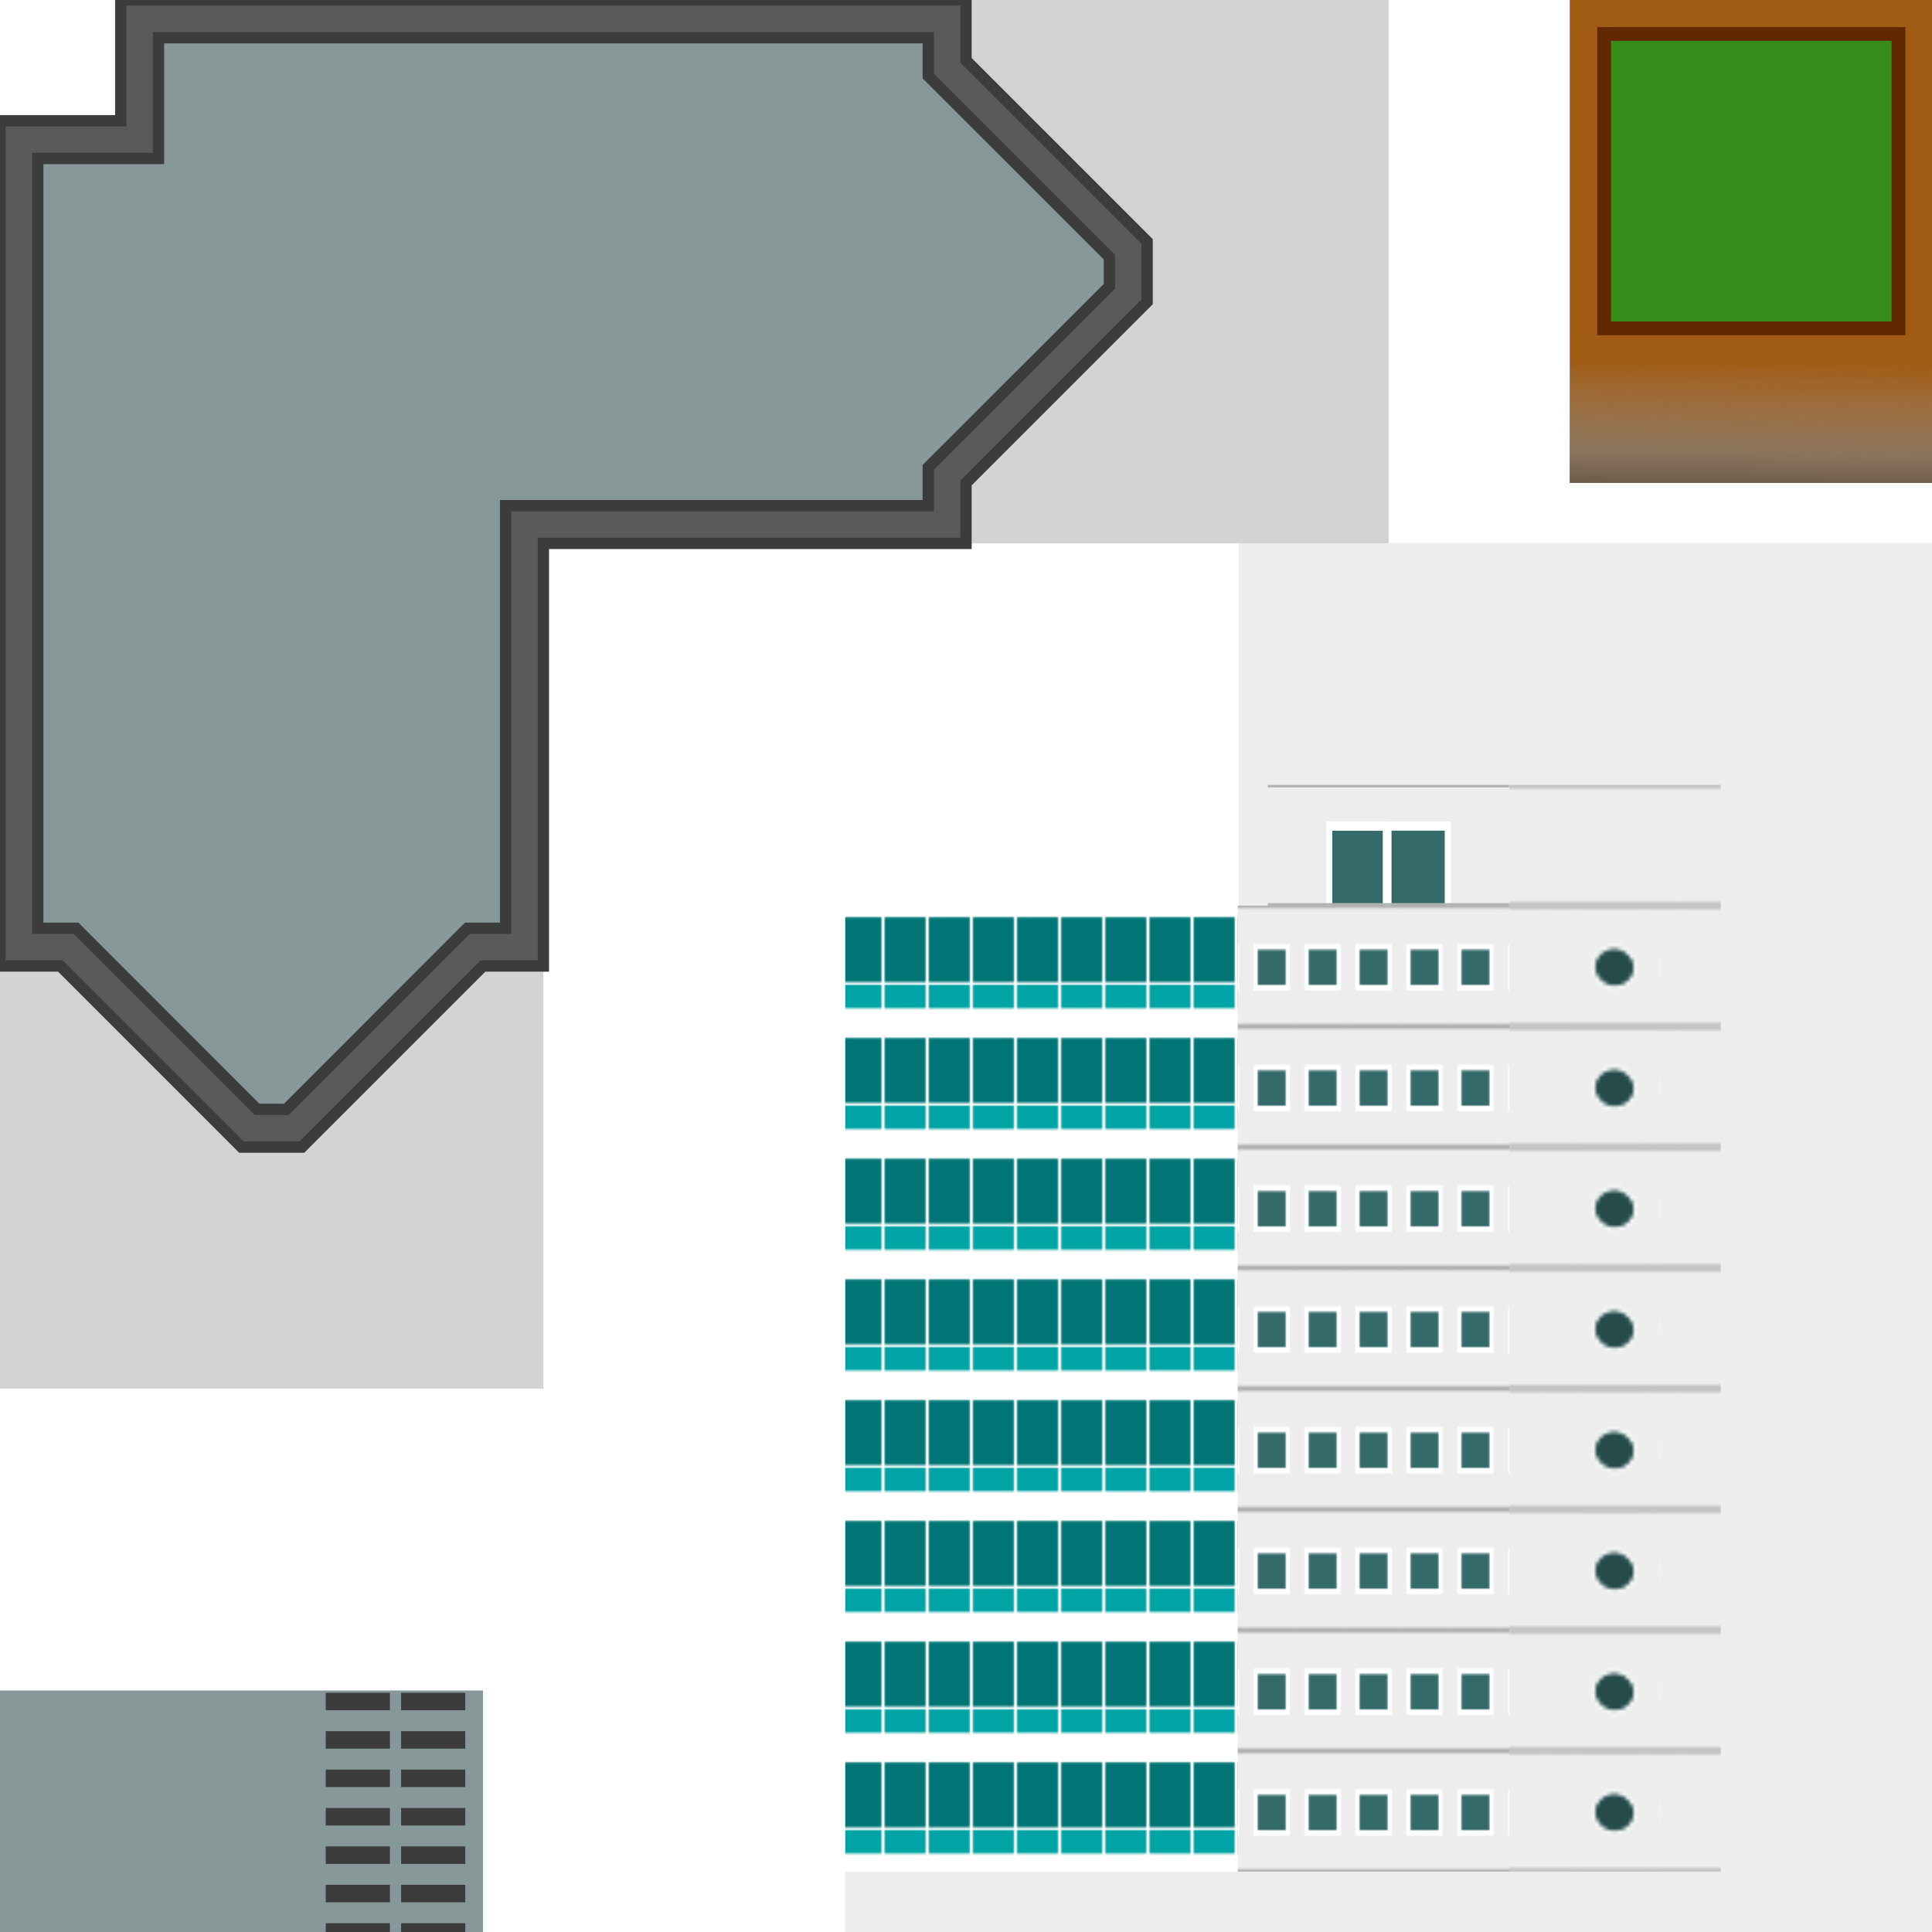 <?xml version="1.0" encoding="UTF-8" standalone="no"?>
<!-- Created with Inkscape (http://www.inkscape.org/) -->
<svg
   xmlns:dc="http://purl.org/dc/elements/1.1/"
   xmlns:cc="http://web.resource.org/cc/"
   xmlns:rdf="http://www.w3.org/1999/02/22-rdf-syntax-ns#"
   xmlns:svg="http://www.w3.org/2000/svg"
   xmlns="http://www.w3.org/2000/svg"
   xmlns:xlink="http://www.w3.org/1999/xlink"
   xmlns:sodipodi="http://sodipodi.sourceforge.net/DTD/sodipodi-0.dtd"
   xmlns:inkscape="http://www.inkscape.org/namespaces/inkscape"
   width="512"
   height="512"
   id="svg2"
   sodipodi:version="0.32"
   inkscape:version="0.45.1"
   sodipodi:docbase="/home/fred/work/r-opencity/graphism/models/commercial/brupje"
   sodipodi:docname="brupje.svg"
   version="1.0"
   inkscape:output_extension="org.inkscape.output.svg.inkscape"
   inkscape:export-filename="/home/fred/work/r-opencity/graphism/models/commercial/brupje/brupje.png"
   inkscape:export-xdpi="90"
   inkscape:export-ydpi="90">
  <defs
     id="defs4">
    <pattern
       inkscape:collect="always"
       xlink:href="#pattern11751"
       id="pattern11754"
       patternTransform="translate(248.222,-112)" />
    <pattern
       inkscape:collect="always"
       xlink:href="#pattern10768"
       id="pattern11751"
       patternTransform="matrix(2,0,0,2,-128,-704)" />
    <pattern
       inkscape:collect="always"
       xlink:href="#pattern6847"
       id="pattern10772"
       patternTransform="matrix(2,0,0,2,69.701,-704)" />
    <pattern
       inkscape:collect="always"
       xlink:href="#pattern6870"
       id="pattern10770"
       patternTransform="matrix(2,0,0,2,208,-704)" />
    <pattern
       inkscape:collect="always"
       xlink:href="#pattern6870"
       id="pattern10768"
       patternTransform="matrix(2,0,0,2,96,-704)" />
    <pattern
       inkscape:collect="always"
       xlink:href="#pattern6821"
       id="pattern6880"
       patternTransform="matrix(2,0,0,2,576,-384)" />
    <pattern
       inkscape:collect="always"
       xlink:href="#pattern5560"
       id="pattern6821"
       patternTransform="matrix(2,0,0,2,192,-192)" />
    <pattern
       inkscape:collect="always"
       xlink:href="#pattern5554"
       id="pattern5560"
       patternTransform="translate(192,-128)" />
    <pattern
       inkscape:collect="always"
       xlink:href="#pattern4757"
       id="pattern5554"
       patternTransform="translate(384,-256)" />
    <linearGradient
       id="linearGradient5427">
      <stop
         style="stop-color:#5f5f5f;stop-opacity:0.745;"
         offset="0"
         id="stop5429" />
      <stop
         id="stop5435"
         offset="0.245"
         style="stop-color:#818181;stop-opacity:0.668;" />
      <stop
         style="stop-color:#a3a3a3;stop-opacity:0;"
         offset="1"
         id="stop5431" />
    </linearGradient>
    <pattern
       inkscape:collect="always"
       xlink:href="#pattern3341"
       id="pattern3365"
       patternTransform="translate(-689.231,-128)" />
    <linearGradient
       id="linearGradient3300">
      <stop
         style="stop-color:#aaaaaa;stop-opacity:1;"
         offset="0"
         id="stop3302" />
      <stop
         id="stop3308"
         offset="0.5"
         style="stop-color:#525252;stop-opacity:1;" />
      <stop
         style="stop-color:#b2b2b2;stop-opacity:1;"
         offset="1"
         id="stop3304" />
    </linearGradient>
    <pattern
       patternUnits="userSpaceOnUse"
       width="36"
       height="64"
       patternTransform="translate(4.6957638e-7,-128)"
       id="pattern3341">
      <g
         transform="matrix(8.3485237e-2,0,0,8.3485237e-2,-10.686,5.107313e-8)"
         id="g3325">
        <rect
           style="opacity:1;color:#000000;fill:#ffffff;fill-opacity:1;fill-rule:nonzero;stroke:none;stroke-width:2;stroke-linecap:butt;stroke-linejoin:miter;marker:none;marker-start:none;marker-mid:none;marker-end:none;stroke-miterlimit:4;stroke-dasharray:none;stroke-dashoffset:0;stroke-opacity:1;visibility:visible;display:inline;overflow:visible;enable-background:accumulate"
           id="rect2307"
           width="112"
           height="198.853"
           x="128"
           y="0"
           transform="matrix(3.85,0,0,3.855,-364.816,-6.1176241e-7)" />
        <rect
           style="opacity:1;color:#000000;fill:#007575;fill-opacity:1;fill-rule:nonzero;stroke:none;stroke-width:10;stroke-linecap:butt;stroke-linejoin:miter;marker:none;marker-start:none;marker-mid:none;marker-end:none;stroke-miterlimit:4;stroke-dasharray:none;stroke-dashoffset:0;stroke-opacity:1;visibility:visible;display:inline;overflow:visible;enable-background:accumulate"
           id="rect3319"
           width="400"
           height="412.142"
           x="144"
           y="73.594" />
        <rect
           style="opacity:1;color:#000000;fill:#00a4a4;fill-opacity:1;fill-rule:nonzero;stroke:none;stroke-width:10;stroke-linecap:butt;stroke-linejoin:miter;marker:none;marker-start:none;marker-mid:none;marker-end:none;stroke-miterlimit:4;stroke-dasharray:none;stroke-dashoffset:0;stroke-opacity:1;visibility:visible;display:inline;overflow:visible;enable-background:accumulate"
           id="rect3321"
           width="400"
           height="148.492"
           x="144"
           y="502.909" />
      </g>
    </pattern>
    <pattern
       patternUnits="userSpaceOnUse"
       width="36"
       height="64"
       patternTransform="translate(192,-128)"
       id="pattern4757">
      <g
         id="g4727"
         transform="matrix(8.3333333e-2,0,0,8.3333333e-2,-10.667,0)">
        <rect
           style="opacity:1;color:#000000;fill:#ededed;fill-opacity:1;fill-rule:nonzero;stroke:none;stroke-width:2;stroke-linecap:butt;stroke-linejoin:miter;marker:none;marker-start:none;marker-mid:none;marker-end:none;stroke-miterlimit:4;stroke-dasharray:none;stroke-dashoffset:0;stroke-opacity:1;visibility:visible;display:inline;overflow:visible;enable-background:accumulate"
           id="rect4729"
           width="112"
           height="198.853"
           x="128"
           y="0"
           transform="matrix(3.855,0,0,3.855,-365.456,0)" />
        <g
           id="g4731">
          <rect
             style="opacity:1;color:#000000;fill:url(#linearGradient4764);fill-opacity:1;fill-rule:nonzero;stroke:none;stroke-width:10;stroke-linecap:butt;stroke-linejoin:miter;marker:none;marker-start:none;marker-mid:none;marker-end:none;stroke-miterlimit:4;stroke-dasharray:none;stroke-dashoffset:0;stroke-opacity:1;visibility:visible;display:inline;overflow:visible;enable-background:accumulate"
             id="rect4735"
             width="432"
             height="16"
             x="128"
             y="0" />
          <rect
             y="0"
             x="128"
             height="16"
             width="432"
             id="rect4737"
             style="opacity:1;color:#000000;fill:url(#linearGradient4766);fill-opacity:1;fill-rule:nonzero;stroke:none;stroke-width:10;stroke-linecap:butt;stroke-linejoin:miter;marker:none;marker-start:none;marker-mid:none;marker-end:none;stroke-miterlimit:4;stroke-dasharray:none;stroke-dashoffset:0;stroke-opacity:1;visibility:visible;display:inline;overflow:visible;enable-background:accumulate"
             transform="translate(0,752)" />
        </g>
      </g>
    </pattern>
    <linearGradient
       inkscape:collect="always"
       xlink:href="#linearGradient5427"
       id="linearGradient5433"
       x1="479.529"
       y1="144"
       x2="479.972"
       y2="112"
       gradientUnits="userSpaceOnUse"
       gradientTransform="translate(-416,304)" />
    <linearGradient
       inkscape:collect="always"
       xlink:href="#linearGradient3300"
       id="linearGradient5493"
       gradientUnits="userSpaceOnUse"
       gradientTransform="matrix(0.562,0,0,2,-2212,-4992)"
       x1="384.286"
       y1="-0.143"
       x2="384.286"
       y2="16" />
    <linearGradient
       inkscape:collect="always"
       xlink:href="#linearGradient3300"
       id="linearGradient5495"
       gradientUnits="userSpaceOnUse"
       gradientTransform="matrix(0.562,0,0,2,-2212,-4240)"
       x1="384.286"
       y1="0"
       x2="384.286"
       y2="28.143" />
    <pattern
       patternUnits="userSpaceOnUse"
       width="36"
       height="64"
       patternTransform="translate(74.039,-128)"
       id="pattern5515">
      <g
         transform="matrix(8.3333333e-2,0,0,8.3333333e-2,-10.667,0)"
         id="g5499">
        <rect
           transform="matrix(3.855,0,0,3.855,-365.456,0)"
           y="0"
           x="128"
           height="198.853"
           width="112"
           id="rect5501"
           style="opacity:1;color:#000000;fill:#ededed;fill-opacity:1;fill-rule:nonzero;stroke:none;stroke-width:2;stroke-linecap:butt;stroke-linejoin:miter;marker:none;marker-start:none;marker-mid:none;marker-end:none;stroke-miterlimit:4;stroke-dasharray:none;stroke-dashoffset:0;stroke-opacity:1;visibility:visible;display:inline;overflow:visible;enable-background:accumulate" />
        <g
           id="g5503">
          <rect
             y="262"
             x="208"
             height="260"
             width="272"
             id="rect5505"
             style="opacity:1;color:#000000;fill:#356a6a;fill-opacity:1;fill-rule:nonzero;stroke:#ffffff;stroke-width:36;stroke-linecap:butt;stroke-linejoin:miter;marker:none;marker-start:none;marker-mid:none;marker-end:none;stroke-miterlimit:4;stroke-dasharray:none;stroke-dashoffset:0;stroke-opacity:1;visibility:visible;display:inline;overflow:visible;enable-background:accumulate" />
          <rect
             y="0"
             x="128"
             height="16"
             width="432"
             id="rect5507"
             style="opacity:1;color:#000000;fill:url(#linearGradient5523);fill-opacity:1;fill-rule:nonzero;stroke:none;stroke-width:10;stroke-linecap:butt;stroke-linejoin:miter;marker:none;marker-start:none;marker-mid:none;marker-end:none;stroke-miterlimit:4;stroke-dasharray:none;stroke-dashoffset:0;stroke-opacity:1;visibility:visible;display:inline;overflow:visible;enable-background:accumulate" />
          <rect
             transform="translate(0,752)"
             style="opacity:1;color:#000000;fill:url(#linearGradient5525);fill-opacity:1;fill-rule:nonzero;stroke:none;stroke-width:10;stroke-linecap:butt;stroke-linejoin:miter;marker:none;marker-start:none;marker-mid:none;marker-end:none;stroke-miterlimit:4;stroke-dasharray:none;stroke-dashoffset:0;stroke-opacity:1;visibility:visible;display:inline;overflow:visible;enable-background:accumulate"
             id="rect5509"
             width="432"
             height="16"
             x="128"
             y="0" />
        </g>
      </g>
    </pattern>
    <linearGradient
       inkscape:collect="always"
       xlink:href="#linearGradient3300"
       id="linearGradient5523"
       gradientUnits="userSpaceOnUse"
       gradientTransform="matrix(2,0,0,2,-8864,-4992)"
       x1="384.286"
       y1="-0.143"
       x2="384.286"
       y2="16" />
    <linearGradient
       inkscape:collect="always"
       xlink:href="#linearGradient3300"
       id="linearGradient5525"
       gradientUnits="userSpaceOnUse"
       gradientTransform="matrix(2,0,0,2,-8864,-4240)"
       x1="384.286"
       y1="0"
       x2="384.286"
       y2="28.143" />
    <pattern
       patternUnits="userSpaceOnUse"
       width="18"
       height="32"
       patternTransform="translate(64,-96)"
       id="pattern6827">
      <g
         transform="matrix(0.5,0,0,0.5,-32,64)"
         id="g6800">
        <rect
           style="fill:none;stroke:none"
           width="36"
           height="64"
           x="64"
           y="-128"
           id="rect3361" />
        <rect
           style="fill:none;stroke:none"
           width="36"
           height="64"
           x="64"
           y="-128"
           id="rect3401" />
        <rect
           id="rect5472"
           y="-128"
           x="64"
           height="64"
           width="36"
           style="fill:none;stroke:none" />
        <rect
           style="fill:none;stroke:none"
           width="36"
           height="64"
           x="64"
           y="-128"
           id="rect5527" />
        <rect
           id="rect5574"
           y="-128"
           x="64"
           height="64"
           width="36"
           style="fill:none;stroke:none" />
        <g
           id="g6784"
           transform="matrix(8.3333333e-2,0,0,8.3333333e-2,53.333,-128)">
          <rect
             style="opacity:1;color:#000000;fill:#ededed;fill-opacity:1;fill-rule:nonzero;stroke:none;stroke-width:2;stroke-linecap:butt;stroke-linejoin:miter;marker:none;marker-start:none;marker-mid:none;marker-end:none;stroke-miterlimit:4;stroke-dasharray:none;stroke-dashoffset:0;stroke-opacity:1;visibility:visible;display:inline;overflow:visible;enable-background:accumulate"
             id="rect6786"
             width="112"
             height="198.853"
             x="128"
             y="0"
             transform="matrix(3.855,0,0,3.855,-365.456,0)" />
          <g
             id="g6788">
            <rect
               style="opacity:1;color:#000000;fill:#356a6a;fill-opacity:1;fill-rule:nonzero;stroke:#ffffff;stroke-width:72;stroke-linecap:butt;stroke-linejoin:miter;marker:none;marker-start:none;marker-mid:none;marker-end:none;stroke-miterlimit:4;stroke-dasharray:none;stroke-dashoffset:0;stroke-opacity:1;visibility:visible;display:inline;overflow:visible;enable-background:accumulate"
               id="rect6790"
               width="272"
               height="260"
               x="208"
               y="262" />
            <rect
               style="opacity:1;color:#000000;fill:url(#linearGradient6841);fill-opacity:1;fill-rule:nonzero;stroke:none;stroke-width:10;stroke-linecap:butt;stroke-linejoin:miter;marker:none;marker-start:none;marker-mid:none;marker-end:none;stroke-miterlimit:4;stroke-dasharray:none;stroke-dashoffset:0;stroke-opacity:1;visibility:visible;display:inline;overflow:visible;enable-background:accumulate"
               id="rect6792"
               width="432"
               height="16"
               x="128"
               y="0" />
            <rect
               y="0"
               x="128"
               height="16"
               width="432"
               id="rect6794"
               style="opacity:1;color:#000000;fill:url(#linearGradient6843);fill-opacity:1;fill-rule:nonzero;stroke:none;stroke-width:10;stroke-linecap:butt;stroke-linejoin:miter;marker:none;marker-start:none;marker-mid:none;marker-end:none;stroke-miterlimit:4;stroke-dasharray:none;stroke-dashoffset:0;stroke-opacity:1;visibility:visible;display:inline;overflow:visible;enable-background:accumulate"
               transform="translate(0,752)" />
          </g>
        </g>
      </g>
    </pattern>
    <linearGradient
       inkscape:collect="always"
       xlink:href="#linearGradient3300"
       id="linearGradient6841"
       gradientUnits="userSpaceOnUse"
       gradientTransform="matrix(4,0,0,4,-17856,-9984)"
       x1="384.286"
       y1="-0.143"
       x2="384.286"
       y2="16" />
    <linearGradient
       inkscape:collect="always"
       xlink:href="#linearGradient3300"
       id="linearGradient6843"
       gradientUnits="userSpaceOnUse"
       gradientTransform="matrix(4,0,0,4,-17856,-7728)"
       x1="384.286"
       y1="0"
       x2="384.286"
       y2="28.143" />
    <pattern
       patternUnits="userSpaceOnUse"
       width="18"
       height="32"
       patternTransform="translate(128,-96)"
       id="pattern6847">
      <g
         transform="matrix(0.5,0,0,0.5,-64,64)"
         id="g5667">
        <rect
           id="rect3740"
           y="-128"
           x="64"
           height="64"
           width="36"
           style="fill:none;stroke:none"
           transform="translate(64,0)" />
        <rect
           style="fill:none;stroke:none"
           width="36"
           height="64"
           x="128"
           y="-128"
           id="rect4755" />
        <rect
           style="fill:none;stroke:none"
           width="36"
           height="64"
           x="128"
           y="-128"
           id="rect5549" />
        <g
           id="g5562"
           transform="matrix(8.3333333e-2,0,0,8.3333333e-2,117.333,-128)">
          <rect
             style="opacity:1;color:#000000;fill:#ededed;fill-opacity:1;fill-rule:nonzero;stroke:none;stroke-width:2;stroke-linecap:butt;stroke-linejoin:miter;marker:none;marker-start:none;marker-mid:none;marker-end:none;stroke-miterlimit:4;stroke-dasharray:none;stroke-dashoffset:0;stroke-opacity:1;visibility:visible;display:inline;overflow:visible;enable-background:accumulate"
             id="rect5564"
             width="112"
             height="198.853"
             x="128"
             y="0"
             transform="matrix(3.855,0,0,3.855,-365.456,0)" />
          <g
             id="g5566">
            <rect
               style="opacity:1;color:#000000;fill:#254b4b;fill-opacity:1;fill-rule:nonzero;stroke:#ffffff;stroke-width:24;stroke-linecap:butt;stroke-linejoin:miter;marker:none;marker-start:none;marker-mid:none;marker-end:none;stroke-miterlimit:4;stroke-dasharray:none;stroke-dashoffset:0;stroke-opacity:1;visibility:visible;display:inline;overflow:visible;enable-background:accumulate"
               id="rect5568"
               width="272"
               height="260"
               x="208"
               y="262"
               ry="260"
               rx="272" />
            <rect
               style="opacity:1;color:#000000;fill:url(#linearGradient4751);fill-opacity:1;fill-rule:nonzero;stroke:none;stroke-width:10;stroke-linecap:butt;stroke-linejoin:miter;marker:none;marker-start:none;marker-mid:none;marker-end:none;stroke-miterlimit:4;stroke-dasharray:none;stroke-dashoffset:0;stroke-opacity:1;visibility:visible;display:inline;overflow:visible;enable-background:accumulate"
               id="rect5570"
               width="432"
               height="16"
               x="128"
               y="0" />
            <rect
               y="0"
               x="128"
               height="16"
               width="432"
               id="rect5572"
               style="opacity:1;color:#000000;fill:url(#linearGradient4753);fill-opacity:1;fill-rule:nonzero;stroke:none;stroke-width:10;stroke-linecap:butt;stroke-linejoin:miter;marker:none;marker-start:none;marker-mid:none;marker-end:none;stroke-miterlimit:4;stroke-dasharray:none;stroke-dashoffset:0;stroke-opacity:1;visibility:visible;display:inline;overflow:visible;enable-background:accumulate"
               transform="translate(0,752)" />
          </g>
        </g>
        <g
           id="g5578"
           transform="matrix(8.3333333e-2,0,0,8.3333333e-2,117.333,-128)">
          <g
             id="g5582">
            <g
               id="g5596">
              <rect
                 y="0"
                 x="128"
                 height="16"
                 width="432"
                 id="rect5586"
                 style="opacity:1;color:#000000;fill:url(#linearGradient6864);fill-opacity:1;fill-rule:nonzero;stroke:none;stroke-width:10;stroke-linecap:butt;stroke-linejoin:miter;marker:none;marker-start:none;marker-mid:none;marker-end:none;stroke-miterlimit:4;stroke-dasharray:none;stroke-dashoffset:0;stroke-opacity:1;visibility:visible;display:inline;overflow:visible;enable-background:accumulate" />
              <rect
                 transform="translate(0,752)"
                 style="opacity:1;color:#000000;fill:url(#linearGradient6866);fill-opacity:1;fill-rule:nonzero;stroke:none;stroke-width:10;stroke-linecap:butt;stroke-linejoin:miter;marker:none;marker-start:none;marker-mid:none;marker-end:none;stroke-miterlimit:4;stroke-dasharray:none;stroke-dashoffset:0;stroke-opacity:1;visibility:visible;display:inline;overflow:visible;enable-background:accumulate"
                 id="rect5588"
                 width="432"
                 height="16"
                 x="128"
                 y="0" />
            </g>
          </g>
        </g>
      </g>
    </pattern>
    <linearGradient
       inkscape:collect="always"
       xlink:href="#linearGradient3300"
       id="linearGradient6864"
       gradientUnits="userSpaceOnUse"
       gradientTransform="matrix(4,0,0,4,-17856,-9984)"
       x1="384.286"
       y1="-0.143"
       x2="384.286"
       y2="16" />
    <linearGradient
       inkscape:collect="always"
       xlink:href="#linearGradient3300"
       id="linearGradient6866"
       gradientUnits="userSpaceOnUse"
       gradientTransform="matrix(4,0,0,4,-17856,-7728)"
       x1="384.286"
       y1="0"
       x2="384.286"
       y2="28.143" />
    <pattern
       patternUnits="userSpaceOnUse"
       width="18"
       height="32"
       patternTransform="translate(192,-96)"
       id="pattern6870">
      <g
         transform="matrix(0.5,0,0,0.5,-96,64)"
         id="g5658">
        <rect
           style="fill:none;stroke:none"
           width="36"
           height="64"
           x="192"
           y="-128"
           id="rect5556" />
        <rect
           style="fill:url(#pattern6880);stroke:none"
           width="36"
           height="64"
           x="192"
           y="-128"
           id="rect5558" />
        <g
           transform="matrix(8.3333333e-2,0,0,8.3333333e-2,181.333,-128)"
           id="g5644">
          <g
             id="g5646">
            <g
               id="g5648">
              <rect
                 style="opacity:1;color:#000000;fill:url(#linearGradient6882);fill-opacity:1;fill-rule:nonzero;stroke:none;stroke-width:10;stroke-linecap:butt;stroke-linejoin:miter;marker:none;marker-start:none;marker-mid:none;marker-end:none;stroke-miterlimit:4;stroke-dasharray:none;stroke-dashoffset:0;stroke-opacity:1;visibility:visible;display:inline;overflow:visible;enable-background:accumulate"
                 id="rect5650"
                 width="432"
                 height="16"
                 x="128"
                 y="0" />
              <rect
                 y="0"
                 x="128"
                 height="16"
                 width="432"
                 id="rect5652"
                 style="opacity:1;color:#000000;fill:url(#linearGradient6884);fill-opacity:1;fill-rule:nonzero;stroke:none;stroke-width:10;stroke-linecap:butt;stroke-linejoin:miter;marker:none;marker-start:none;marker-mid:none;marker-end:none;stroke-miterlimit:4;stroke-dasharray:none;stroke-dashoffset:0;stroke-opacity:1;visibility:visible;display:inline;overflow:visible;enable-background:accumulate"
                 transform="translate(0,752)" />
            </g>
          </g>
        </g>
      </g>
    </pattern>
    <linearGradient
       inkscape:collect="always"
       xlink:href="#linearGradient3300"
       id="linearGradient6882"
       gradientUnits="userSpaceOnUse"
       gradientTransform="matrix(4,0,0,4,-17856,-9984)"
       x1="384.286"
       y1="-0.143"
       x2="384.286"
       y2="16" />
    <linearGradient
       inkscape:collect="always"
       xlink:href="#linearGradient3300"
       id="linearGradient6884"
       gradientUnits="userSpaceOnUse"
       gradientTransform="matrix(4,0,0,4,-17856,-7728)"
       x1="384.286"
       y1="0"
       x2="384.286"
       y2="28.143" />
  </defs>
  <sodipodi:namedview
     id="base"
     pagecolor="#ffffff"
     bordercolor="#666666"
     borderopacity="1.0"
     inkscape:pageopacity="0.0"
     inkscape:pageshadow="2"
     inkscape:zoom="1.1269514"
     inkscape:cx="424.16453"
     inkscape:cy="241.3138"
     inkscape:document-units="px"
     inkscape:current-layer="layer1"
     showgrid="true"
     showguides="true"
     gridspacingx="16px"
     gridspacingy="16px"
     gridempspacing="4"
     inkscape:object-nodes="true"
     inkscape:object-paths="false"
     inkscape:grid-points="true"
     inkscape:grid-bbox="false"
     inkscape:guide-points="true"
     inkscape:guide-bbox="false"
     objecttolerance="4"
     gridtolerance="4"
     guidetolerance="4"
     inkscape:window-width="1248"
     inkscape:window-height="1002"
     inkscape:window-x="0"
     inkscape:window-y="0"
     width="512px"
     height="512px" />
  <g
     inkscape:label="Calque 1"
     inkscape:groupmode="layer"
     id="layer1">
    <rect
       y="-144"
       x="256"
       height="144"
       width="112"
       id="rect11747"
       style="opacity:1;color:#000000;fill:#d3d3d3;fill-opacity:1;fill-rule:nonzero;stroke:none;stroke-width:2;stroke-linecap:butt;stroke-linejoin:miter;marker:none;marker-start:none;marker-mid:none;marker-end:none;stroke-miterlimit:4;stroke-dasharray:none;stroke-dashoffset:0;stroke-opacity:1;visibility:visible;display:inline;overflow:visible;enable-background:accumulate"
       transform="matrix(0,1,-1,0,0,0)" />
    <rect
       style="opacity:1;color:#000000;fill:#d3d3d3;fill-opacity:1;fill-rule:nonzero;stroke:none;stroke-width:2;stroke-linecap:butt;stroke-linejoin:miter;marker:none;marker-start:none;marker-mid:none;marker-end:none;stroke-miterlimit:4;stroke-dasharray:none;stroke-dashoffset:0;stroke-opacity:1;visibility:visible;display:inline;overflow:visible;enable-background:accumulate"
       id="rect11745"
       width="112"
       height="144"
       x="256"
       y="0" />
    <rect
       style="opacity:1;color:#000000;fill:#ededed;fill-opacity:1;fill-rule:nonzero;stroke:none;stroke-width:2;stroke-linecap:butt;stroke-linejoin:miter;marker:none;marker-start:none;marker-mid:none;marker-end:none;stroke-miterlimit:4;stroke-dasharray:none;stroke-dashoffset:0;stroke-opacity:1;visibility:visible;display:inline;overflow:visible;enable-background:accumulate"
       id="rect10774"
       width="183.681"
       height="368"
       x="328.319"
       y="144" />
    <rect
       transform="matrix(0.571,0,0,0.161,262.895,208)"
       y="0"
       x="128"
       height="198.853"
       width="112"
       id="rect5478"
       style="color:#000000;fill:#ededed;fill-opacity:1;fill-rule:nonzero;stroke:none;stroke-width:2;stroke-linecap:butt;stroke-linejoin:miter;marker:none;marker-start:none;marker-mid:none;marker-end:none;stroke-miterlimit:4;stroke-dasharray:none;stroke-dashoffset:0;stroke-opacity:1;visibility:visible;display:inline;overflow:visible;enable-background:accumulate" />
    <rect
       style="stroke:none;fill:url(#pattern3341)"
       width="36"
       height="64"
       x="4.6957638e-07"
       y="-128"
       id="rect3347" />
    <rect
       style="opacity:1;color:#000000;fill:url(#pattern3365);fill-opacity:1;fill-rule:nonzero;stroke:none;stroke-width:10;stroke-linecap:butt;stroke-linejoin:miter;marker:none;marker-start:none;marker-mid:none;marker-end:none;stroke-miterlimit:4;stroke-dasharray:none;stroke-dashoffset:0;stroke-opacity:1;visibility:visible;display:inline;overflow:visible;enable-background:accumulate"
       id="rect3363"
       width="320"
       height="512"
       x="0"
       y="0"
       transform="matrix(0.325,0,0,0.5,224,240)" />
    <rect
       style="opacity:1;color:#000000;fill:#ededed;fill-opacity:1;fill-rule:nonzero;stroke:none;stroke-width:3;stroke-linecap:butt;stroke-linejoin:miter;marker:none;marker-start:none;marker-mid:none;marker-end:none;stroke-miterlimit:4;stroke-dasharray:none;stroke-dashoffset:0;stroke-opacity:1;visibility:visible;display:inline;overflow:visible;enable-background:accumulate"
       id="rect3407"
       width="176"
       height="16"
       x="0"
       y="256"
       transform="matrix(1.636,0,0,1,224,240)" />
    <g
       id="g5751"
       transform="matrix(0.5,0,0,0.5,312,240)">
      <rect
         y="-64"
         x="176"
         height="576"
         width="112"
         id="rect5741"
         style="fill:url(#pattern10770);fill-opacity:1" />
      <rect
         y="0"
         x="208"
         height="512"
         width="48"
         id="rect5743"
         style="fill:url(#pattern10772);fill-opacity:1" />
      <rect
         id="rect5767"
         width="112"
         height="704"
         x="288"
         y="-192"
         style="fill:url(#pattern10768);fill-opacity:1" />
    </g>
    <g
       id="g5465">
      <path
         id="rect2430"
         d="M 32 0 L 32 32 L 0 32 L 0 256 L 16 256 L 64 304 L 80 304 L 128 256 L 144 256 L 144 144 L 256 144 L 256 128 L 304 80 L 304 64 L 256 16 L 256 0 L 32 0 z "
         style="opacity:1;color:#000000;fill:#879898;fill-opacity:1;fill-rule:nonzero;stroke:none;stroke-width:20;stroke-linecap:butt;stroke-linejoin:miter;marker:none;marker-start:none;marker-mid:none;marker-end:none;stroke-miterlimit:4;stroke-dasharray:none;stroke-dashoffset:0;stroke-opacity:1;visibility:visible;display:inline;overflow:visible;enable-background:accumulate" />
      <path
         sodipodi:nodetypes="cccccccccccccccccccccccccccccccccc"
         id="path4384"
         d="M 32,0 L 32,32 L 0,32 L 0,256 L 16,256 L 64,304 L 80,304 L 128,256 L 144,256 L 144,144 L 256,144 L 256,128 L 304,80 L 304,64 L 256,16 L 256,0 L 32,0 z M 42,10 L 246,10 L 246,20.156 L 294,68.125 L 294,75.875 L 246,123.844 L 246,134 L 134,134 L 134,246 L 123.844,246 L 75.875,294 L 68.125,294 L 20.156,246 L 10,246 L 10,42 L 42,42 L 42,10 z "
         style="opacity:1;color:#000000;fill:#5a5a5a;fill-opacity:1;fill-rule:nonzero;stroke:none;stroke-width:20;stroke-linecap:butt;stroke-linejoin:miter;marker:none;stroke-miterlimit:4;stroke-dasharray:none;stroke-dashoffset:0;stroke-opacity:1;visibility:visible;display:inline;overflow:visible;enable-background:accumulate" />
      <path
         style="opacity:1;color:#000000;fill:#5a5a5a;fill-opacity:1;fill-rule:nonzero;stroke:#3c3c3c;stroke-width:3;stroke-linecap:butt;stroke-linejoin:miter;marker:none;stroke-miterlimit:4;stroke-dasharray:none;stroke-dashoffset:0;stroke-opacity:1;visibility:visible;display:inline;overflow:visible;enable-background:accumulate"
         d="M 32,0 L 32,32 L 0,32 L 0,256 L 16,256 L 64,304 L 80,304 L 128,256 L 144,256 L 144,144 L 256,144 L 256,128 L 304,80 L 304,64 L 256,16 L 256,0 L 32,0 z M 42,10 L 246,10 L 246,20.156 L 294,68.125 L 294,75.875 L 246,123.844 L 246,134 L 134,134 L 134,246 L 123.844,246 L 75.875,294 L 68.125,294 L 20.156,246 L 10,246 L 10,42 L 42,42 L 42,10 z "
         id="path4393"
         sodipodi:nodetypes="cccccccccccccccccccccccccccccccccc" />
    </g>
    <path
       style="opacity:1;color:#000000;fill:#879898;fill-opacity:1;fill-rule:nonzero;stroke:none;stroke-width:3;stroke-linecap:butt;stroke-linejoin:miter;marker:none;marker-start:none;marker-mid:none;marker-end:none;stroke-miterlimit:4;stroke-dasharray:none;stroke-dashoffset:0;stroke-opacity:1;visibility:visible;display:inline;overflow:visible;enable-background:accumulate"
       d="M -192,128 L -64,128"
       id="path4397" />
    <g
       id="g5446">
      <rect
         y="448"
         x="0"
         height="64"
         width="128"
         id="rect4395"
         style="opacity:1;color:#000000;fill:#879898;fill-opacity:1;fill-rule:nonzero;stroke:none;stroke-width:3;stroke-linecap:butt;stroke-linejoin:miter;marker:none;marker-start:none;marker-mid:none;marker-end:none;stroke-miterlimit:4;stroke-dasharray:none;stroke-dashoffset:0;stroke-opacity:1;visibility:visible;display:inline;overflow:visible;enable-background:accumulate" />
      <g
         transform="matrix(0.414,0,0,1,73.139,5.6e-6)"
         id="g4431">
        <path
           style="color:#000000;fill:#879898;fill-opacity:1;fill-rule:nonzero;stroke:#3c3c3c;stroke-width:14.583;stroke-linecap:butt;stroke-linejoin:miter;marker:none;marker-start:none;marker-mid:none;marker-end:none;stroke-miterlimit:4;stroke-dasharray:none;stroke-dashoffset:0;stroke-opacity:1;visibility:visible;display:inline;overflow:visible;enable-background:accumulate"
           d="M -192,128 L -64,128"
           id="path4401"
           transform="matrix(0.321,0,0,0.318,141.716,410.216)" />
        <path
           id="path4403"
           d="M -192,128 L -64,128"
           style="color:#000000;fill:#879898;fill-opacity:1;fill-rule:nonzero;stroke:#3c3c3c;stroke-width:14.583;stroke-linecap:butt;stroke-linejoin:miter;marker:none;marker-start:none;marker-mid:none;marker-end:none;stroke-miterlimit:4;stroke-dasharray:none;stroke-dashoffset:0;stroke-opacity:1;visibility:visible;display:inline;overflow:visible;enable-background:accumulate"
           transform="matrix(0.321,0,0,0.318,141.716,420.394)" />
        <path
           transform="matrix(0.321,0,0,0.318,141.716,430.573)"
           style="color:#000000;fill:#879898;fill-opacity:1;fill-rule:nonzero;stroke:#3c3c3c;stroke-width:14.583;stroke-linecap:butt;stroke-linejoin:miter;marker:none;marker-start:none;marker-mid:none;marker-end:none;stroke-miterlimit:4;stroke-dasharray:none;stroke-dashoffset:0;stroke-opacity:1;visibility:visible;display:inline;overflow:visible;enable-background:accumulate"
           d="M -192,128 L -64,128"
           id="path4405" />
        <path
           id="path4407"
           d="M -192,128 L -64,128"
           style="color:#000000;fill:#879898;fill-opacity:1;fill-rule:nonzero;stroke:#3c3c3c;stroke-width:14.583;stroke-linecap:butt;stroke-linejoin:miter;marker:none;marker-start:none;marker-mid:none;marker-end:none;stroke-miterlimit:4;stroke-dasharray:none;stroke-dashoffset:0;stroke-opacity:1;visibility:visible;display:inline;overflow:visible;enable-background:accumulate"
           transform="matrix(0.321,0,0,0.318,141.716,440.751)" />
        <path
           transform="matrix(0.321,0,0,0.318,141.716,450.93)"
           style="color:#000000;fill:#879898;fill-opacity:1;fill-rule:nonzero;stroke:#3c3c3c;stroke-width:14.583;stroke-linecap:butt;stroke-linejoin:miter;marker:none;marker-start:none;marker-mid:none;marker-end:none;stroke-miterlimit:4;stroke-dasharray:none;stroke-dashoffset:0;stroke-opacity:1;visibility:visible;display:inline;overflow:visible;enable-background:accumulate"
           d="M -192,128 L -64,128"
           id="path4409" />
        <path
           id="path4411"
           d="M -192,128 L -64,128"
           style="color:#000000;fill:#879898;fill-opacity:1;fill-rule:nonzero;stroke:#3c3c3c;stroke-width:14.583;stroke-linecap:butt;stroke-linejoin:miter;marker:none;marker-start:none;marker-mid:none;marker-end:none;stroke-miterlimit:4;stroke-dasharray:none;stroke-dashoffset:0;stroke-opacity:1;visibility:visible;display:inline;overflow:visible;enable-background:accumulate"
           transform="matrix(0.321,0,0,0.318,141.716,461.108)" />
        <path
           transform="matrix(0.321,0,0,0.318,141.716,471.286)"
           style="color:#000000;fill:#879898;fill-opacity:1;fill-rule:nonzero;stroke:#3c3c3c;stroke-width:14.583;stroke-linecap:butt;stroke-linejoin:miter;marker:none;marker-start:none;marker-mid:none;marker-end:none;stroke-miterlimit:4;stroke-dasharray:none;stroke-dashoffset:0;stroke-opacity:1;visibility:visible;display:inline;overflow:visible;enable-background:accumulate"
           d="M -192,128 L -64,128"
           id="path4413" />
      </g>
      <g
         id="g4440"
         transform="matrix(0.414,0,0,1,53.174,5.6e-6)">
        <path
           transform="matrix(0.321,0,0,0.318,141.716,410.216)"
           id="path4442"
           d="M -192,128 L -64,128"
           style="color:#000000;fill:#879898;fill-opacity:1;fill-rule:nonzero;stroke:#3c3c3c;stroke-width:14.583;stroke-linecap:butt;stroke-linejoin:miter;marker:none;marker-start:none;marker-mid:none;marker-end:none;stroke-miterlimit:4;stroke-dasharray:none;stroke-dashoffset:0;stroke-opacity:1;visibility:visible;display:inline;overflow:visible;enable-background:accumulate" />
        <path
           transform="matrix(0.321,0,0,0.318,141.716,420.394)"
           style="color:#000000;fill:#879898;fill-opacity:1;fill-rule:nonzero;stroke:#3c3c3c;stroke-width:14.583;stroke-linecap:butt;stroke-linejoin:miter;marker:none;marker-start:none;marker-mid:none;marker-end:none;stroke-miterlimit:4;stroke-dasharray:none;stroke-dashoffset:0;stroke-opacity:1;visibility:visible;display:inline;overflow:visible;enable-background:accumulate"
           d="M -192,128 L -64,128"
           id="path4444" />
        <path
           id="path4446"
           d="M -192,128 L -64,128"
           style="color:#000000;fill:#879898;fill-opacity:1;fill-rule:nonzero;stroke:#3c3c3c;stroke-width:14.583;stroke-linecap:butt;stroke-linejoin:miter;marker:none;marker-start:none;marker-mid:none;marker-end:none;stroke-miterlimit:4;stroke-dasharray:none;stroke-dashoffset:0;stroke-opacity:1;visibility:visible;display:inline;overflow:visible;enable-background:accumulate"
           transform="matrix(0.321,0,0,0.318,141.716,430.573)" />
        <path
           transform="matrix(0.321,0,0,0.318,141.716,440.751)"
           style="color:#000000;fill:#879898;fill-opacity:1;fill-rule:nonzero;stroke:#3c3c3c;stroke-width:14.583;stroke-linecap:butt;stroke-linejoin:miter;marker:none;marker-start:none;marker-mid:none;marker-end:none;stroke-miterlimit:4;stroke-dasharray:none;stroke-dashoffset:0;stroke-opacity:1;visibility:visible;display:inline;overflow:visible;enable-background:accumulate"
           d="M -192,128 L -64,128"
           id="path4448" />
        <path
           id="path4450"
           d="M -192,128 L -64,128"
           style="color:#000000;fill:#879898;fill-opacity:1;fill-rule:nonzero;stroke:#3c3c3c;stroke-width:14.583;stroke-linecap:butt;stroke-linejoin:miter;marker:none;marker-start:none;marker-mid:none;marker-end:none;stroke-miterlimit:4;stroke-dasharray:none;stroke-dashoffset:0;stroke-opacity:1;visibility:visible;display:inline;overflow:visible;enable-background:accumulate"
           transform="matrix(0.321,0,0,0.318,141.716,450.93)" />
        <path
           transform="matrix(0.321,0,0,0.318,141.716,461.108)"
           style="color:#000000;fill:#879898;fill-opacity:1;fill-rule:nonzero;stroke:#3c3c3c;stroke-width:14.583;stroke-linecap:butt;stroke-linejoin:miter;marker:none;marker-start:none;marker-mid:none;marker-end:none;stroke-miterlimit:4;stroke-dasharray:none;stroke-dashoffset:0;stroke-opacity:1;visibility:visible;display:inline;overflow:visible;enable-background:accumulate"
           d="M -192,128 L -64,128"
           id="path4452" />
        <path
           id="path4454"
           d="M -192,128 L -64,128"
           style="color:#000000;fill:#879898;fill-opacity:1;fill-rule:nonzero;stroke:#3c3c3c;stroke-width:14.583;stroke-linecap:butt;stroke-linejoin:miter;marker:none;marker-start:none;marker-mid:none;marker-end:none;stroke-miterlimit:4;stroke-dasharray:none;stroke-dashoffset:0;stroke-opacity:1;visibility:visible;display:inline;overflow:visible;enable-background:accumulate"
           transform="matrix(0.321,0,0,0.318,141.716,471.286)" />
      </g>
    </g>
    <g
       id="g5441">
      <rect
         transform="scale(1,1.333)"
         y="0"
         x="416"
         height="96"
         width="96"
         id="rect5437"
         style="opacity:1;color:#000000;fill:#a05b15;fill-opacity:1;fill-rule:nonzero;stroke:none;stroke-width:3;stroke-linecap:butt;stroke-linejoin:miter;marker:none;marker-start:none;marker-mid:none;marker-end:none;stroke-miterlimit:4;stroke-dasharray:none;stroke-dashoffset:0;stroke-opacity:1;visibility:visible;display:inline;overflow:visible;enable-background:accumulate" />
      <rect
         transform="translate(416,-320)"
         y="416"
         x="0"
         height="32"
         width="96"
         id="rect4456"
         style="opacity:1;color:#000000;fill:url(#linearGradient5433);fill-opacity:1;fill-rule:nonzero;stroke:none;stroke-width:3;stroke-linecap:butt;stroke-linejoin:miter;marker:none;marker-start:none;marker-mid:none;marker-end:none;stroke-miterlimit:4;stroke-dasharray:none;stroke-dashoffset:0;stroke-opacity:1;visibility:visible;display:inline;overflow:visible;enable-background:accumulate" />
      <rect
         transform="matrix(1.219,0,0,1.219,-101.5,-10.5)"
         y="16"
         x="432"
         height="64"
         width="64"
         id="rect5439"
         style="opacity:1;color:#000000;fill:#368d1a;fill-opacity:1;fill-rule:nonzero;stroke:#622900;stroke-width:3;stroke-linecap:butt;stroke-linejoin:miter;marker:none;marker-start:none;marker-mid:none;marker-end:none;stroke-miterlimit:4;stroke-dasharray:none;stroke-dashoffset:0;stroke-opacity:1;visibility:visible;display:inline;overflow:visible;enable-background:accumulate" />
    </g>
    <g
       id="g5480"
       transform="matrix(0.148,0,0,4.1666666e-2,317.037,208)">
      <rect
         y="262"
         x="208"
         height="260"
         width="272"
         id="rect5482"
         style="opacity:1;color:#000000;fill:#356a6a;fill-opacity:1;fill-rule:nonzero;stroke:#ffffff;stroke-width:29.081;stroke-linecap:butt;stroke-linejoin:miter;marker:none;marker-start:none;marker-mid:none;marker-end:none;stroke-miterlimit:4;stroke-dasharray:none;stroke-dashoffset:0;stroke-opacity:1;visibility:visible;display:inline;overflow:visible;enable-background:accumulate"
         transform="matrix(0.372,0,0,2.061,160.686,-278.041)" />
      <rect
         y="0"
         x="128"
         height="16"
         width="432"
         id="rect5484"
         style="opacity:1;color:#000000;fill:url(#linearGradient5493);fill-opacity:1;fill-rule:nonzero;stroke:none;stroke-width:10;stroke-linecap:butt;stroke-linejoin:miter;marker:none;marker-start:none;marker-mid:none;marker-end:none;stroke-miterlimit:4;stroke-dasharray:none;stroke-dashoffset:0;stroke-opacity:1;visibility:visible;display:inline;overflow:visible;enable-background:accumulate" />
      <rect
         transform="matrix(0.391,0,0,2.061,262.679,-278.041)"
         style="opacity:1;color:#000000;fill:#356a6a;fill-opacity:1;fill-rule:nonzero;stroke:#ffffff;stroke-width:28.357;stroke-linecap:butt;stroke-linejoin:miter;marker:none;marker-start:none;marker-mid:none;marker-end:none;stroke-miterlimit:4;stroke-dasharray:none;stroke-dashoffset:0;stroke-opacity:1;visibility:visible;display:inline;overflow:visible;enable-background:accumulate"
         id="rect5497"
         width="272"
         height="260"
         x="208"
         y="262" />
      <rect
         transform="translate(0,752)"
         style="opacity:1;color:#000000;fill:url(#linearGradient5495);fill-opacity:1;fill-rule:nonzero;stroke:none;stroke-width:10;stroke-linecap:butt;stroke-linejoin:miter;marker:none;marker-start:none;marker-mid:none;marker-end:none;stroke-miterlimit:4;stroke-dasharray:none;stroke-dashoffset:0;stroke-opacity:1;visibility:visible;display:inline;overflow:visible;enable-background:accumulate"
         id="rect5486"
         width="432"
         height="16"
         x="128"
         y="0" />
    </g>
    <rect
       style="opacity:1;color:#000000;fill:url(#pattern5515);fill-opacity:1;fill-rule:nonzero;stroke:none;stroke-width:10;stroke-linecap:butt;stroke-linejoin:miter;marker:none;marker-start:none;marker-mid:none;marker-end:none;stroke-miterlimit:4;stroke-dasharray:none;stroke-dashoffset:0;stroke-opacity:1;visibility:visible;display:inline;overflow:visible;enable-background:accumulate"
       id="rect3367"
       width="192"
       height="512"
       x="320"
       y="0"
       transform="matrix(0.375,0,0,0.5,208,240)" />
    <rect
       style="stroke:none;fill:url(#pattern6847)"
       width="18"
       height="32"
       x="128"
       y="-96"
       id="rect6868" />
    <rect
       style="stroke:none;fill:url(#pattern6870)"
       width="18"
       height="32"
       x="192"
       y="-96"
       id="rect6886" />
    <rect
       style="stroke:none;fill:url(#pattern6827)"
       width="18"
       height="32"
       x="64"
       y="-96"
       id="rect6845" />
  </g>
</svg>
